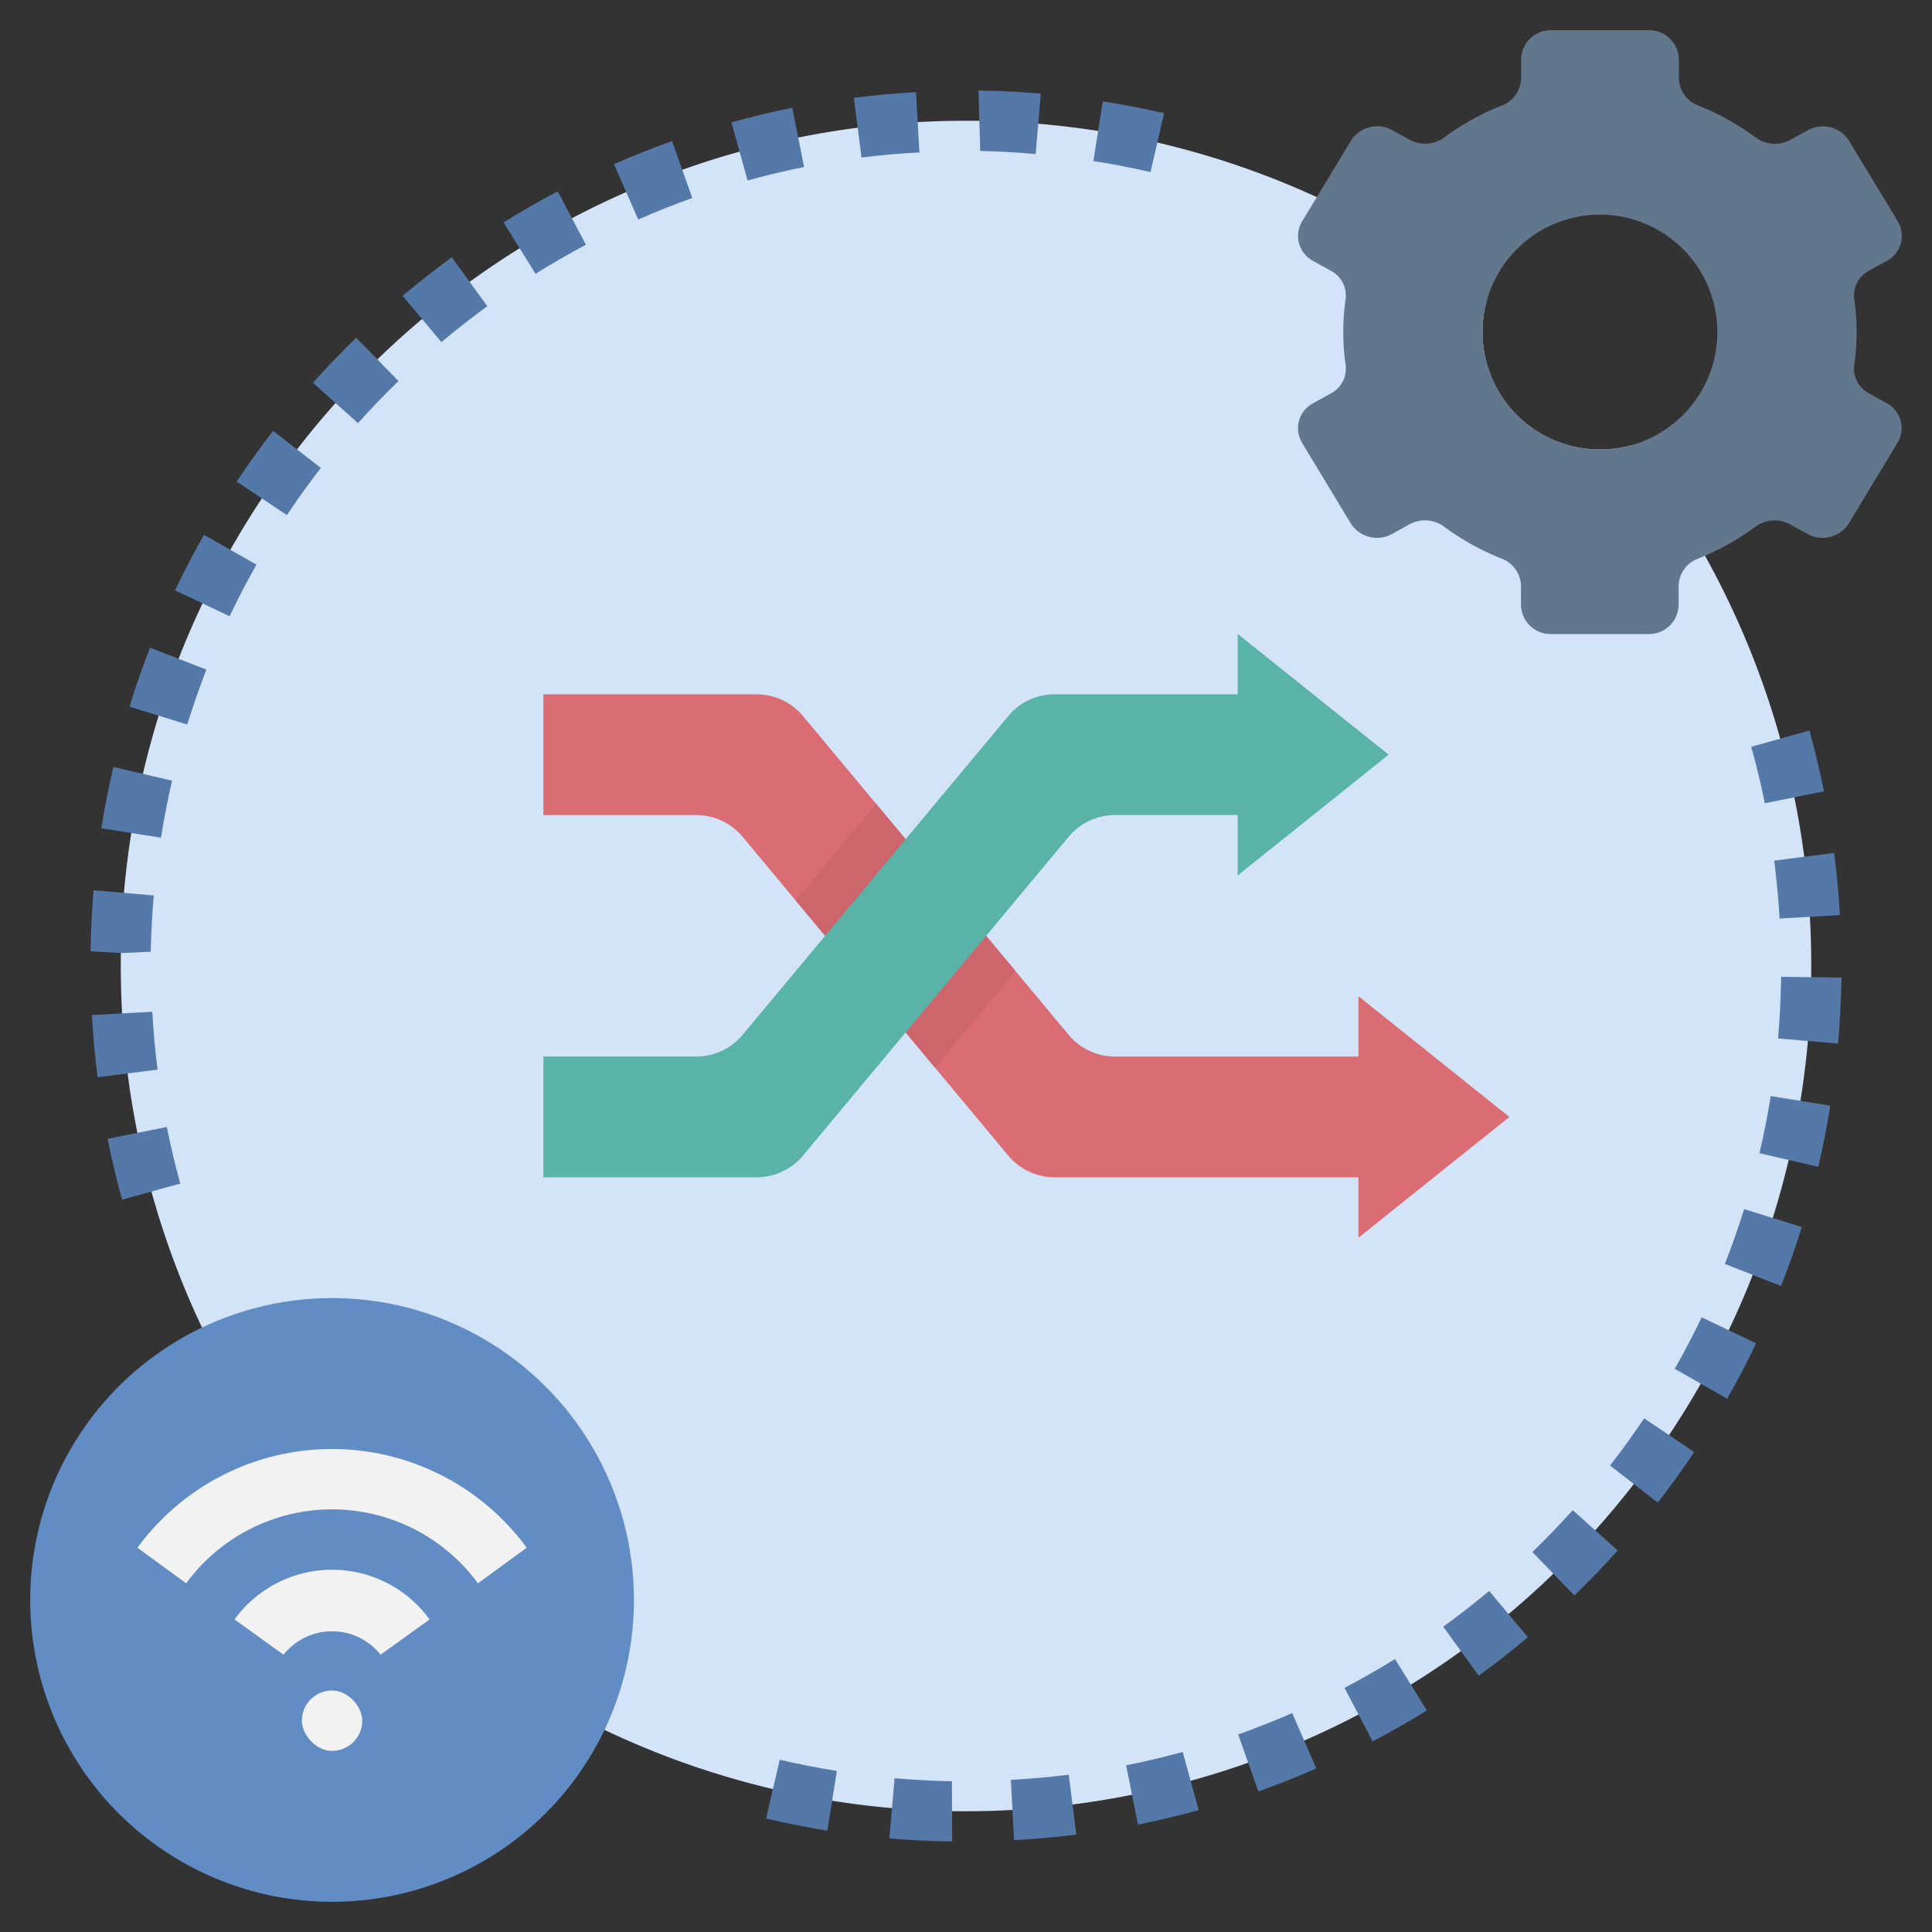 <svg xmlns="http://www.w3.org/2000/svg" data-name="Layer 1" viewBox="0 0 64 64"><rect x="0" y="0" width="64" height="64" fill="#333333" stroke="none"/><path fill="#d3e3f8" d="M60,32A28.005,28.005,0,0,1,32,60a27.685,27.685,0,0,1-11.62-2.53,27.128,27.128,0,0,1-5.63-3.42A4.031,4.031,0,0,0,14.89,53,3.888,3.888,0,0,0,11,49.11a4.031,4.031,0,0,0-1.05.14,27.017,27.017,0,0,1-2.43-3.66A28,28,0,0,1,32,4,27.685,27.685,0,0,1,43.62,6.53a27.128,27.128,0,0,1,5.63,3.42A4.031,4.031,0,0,0,49.11,11,3.888,3.888,0,0,0,53,14.89a4.031,4.031,0,0,0,1.05-.14,27.017,27.017,0,0,1,2.43,3.66A27.881,27.881,0,0,1,60,32Z"/><path fill="#d96d73" d="M45,39H34.937a2,2,0,0,1-1.537-.72L24.6,27.72A2,2,0,0,0,23.063,27H18V23h7.063a2,2,0,0,1,1.537.72l8.8,10.56a2,2,0,0,0,1.537.72H45V33l5,4-5,4Z"/><polygon fill="#cc666c" points="29.024 26.628 26.357 29.828 28.31 32.172 30.976 28.971 29.024 26.628"/><polygon fill="#cc666c" points="33.643 32.171 31.69 29.828 29.024 33.029 30.976 35.372 33.643 32.171"/><circle cx="11" cy="53" r="10" fill="#628dc4"/><rect width="2" height="2" x="10" y="56" fill="#f2f2f2" rx="1"/><path fill="#f2f2f2" d="M15.832,52.449a5.991,5.991,0,0,0-9.664,0L4.553,51.271a7.989,7.989,0,0,1,12.894,0Z"/><path fill="#f2f2f2" d="M12.608,54.814a2.054,2.054,0,0,0-3.216,0L7.769,53.646a3.994,3.994,0,0,1,6.462,0Z"/><path fill="#62768c" d="M62.5,13.355l-.582-.321a.929.929,0,0,1-.495-.935,7.684,7.684,0,0,0,0-2.2.929.929,0,0,1,.495-.935l.582-.321a.937.937,0,0,0,.367-1.312L61.254,4.667a1.029,1.029,0,0,0-1.372-.352l-.588.325a1.068,1.068,0,0,1-1.145-.094A8.533,8.533,0,0,0,56.27,3.5a.987.987,0,0,1-.655-.9V1.96a.983.983,0,0,0-1-.96H51.389a.983.983,0,0,0-1,.96V2.6a.987.987,0,0,1-.655.9,8.533,8.533,0,0,0-1.879,1.043,1.068,1.068,0,0,1-1.145.094l-.588-.325a1.029,1.029,0,0,0-1.372.352L43.135,7.333A.937.937,0,0,0,43.5,8.645l.582.321a.929.929,0,0,1,.495.935,7.684,7.684,0,0,0,0,2.2.929.929,0,0,1-.495.935l-.582.321a.937.937,0,0,0-.367,1.312l1.611,2.666a1.029,1.029,0,0,0,1.372.352l.588-.325a1.068,1.068,0,0,1,1.145.094A8.533,8.533,0,0,0,49.73,18.5a.987.987,0,0,1,.655.9v.644a.983.983,0,0,0,1,.96h3.222a.983.983,0,0,0,1-.96V19.4a.987.987,0,0,1,.655-.9,8.533,8.533,0,0,0,1.879-1.043,1.068,1.068,0,0,1,1.145-.094l.588.325a1.029,1.029,0,0,0,1.372-.352l1.611-2.666A.937.937,0,0,0,62.5,13.355ZM53,14.889A3.889,3.889,0,1,1,56.889,11,3.889,3.889,0,0,1,53,14.889Z"/><path fill="#5479a8" d="M31.542,61l-.081,0c-.646-.011-1.33-.046-2-.1l.173-1.993c.626.054,1.263.087,1.9.1Zm2.051-.039-.107-2c.641-.035,1.286-.092,1.918-.172l.25,1.984C34.975,60.858,34.282,60.92,33.593,60.957Zm-6.186-.32c-.678-.108-1.362-.241-2.03-.4l.454-1.947c.623.145,1.259.27,1.891.371Zm10.289-.2-.391-1.961c.627-.126,1.258-.275,1.874-.444l.53,1.928C39.047,60.146,38.37,60.307,37.7,60.441Zm3.989-1.1-.669-1.885c.6-.214,1.2-.452,1.789-.708l.8,1.833C42.978,58.859,42.332,59.114,41.685,59.344Zm3.785-1.656-.931-1.771c.567-.3,1.13-.62,1.672-.956l1.054,1.7C46.683,57.022,46.079,57.368,45.47,57.688Zm3.512-2.179-1.172-1.62c.515-.373,1.026-.771,1.52-1.184l1.284,1.533C50.084,54.682,49.536,55.109,48.982,55.509Zm3.169-2.655-1.388-1.438c.456-.441.906-.908,1.337-1.388l1.487,1.337C53.125,51.88,52.642,52.381,52.151,52.854Zm2.764-3.077-1.58-1.226c.394-.507.773-1.033,1.128-1.564L56.125,48.1C55.745,48.669,55.337,49.233,54.915,49.777Zm2.3-3.44-1.737-.99c.315-.554.616-1.129.893-1.708l1.8.863C57.876,45.125,57.553,45.742,57.214,46.337ZM59,42.6l-1.862-.73c.234-.6.449-1.207.639-1.817l1.909.595C59.483,41.306,59.252,41.962,59,42.6ZM4.044,39.74c-.182-.661-.343-1.339-.479-2.014l1.961-.393c.126.628.276,1.259.446,1.874Zm56.188-1.086L58.285,38.2c.146-.621.271-1.257.373-1.89l1.974.317C60.523,37.3,60.389,37.986,60.232,38.654Zm-57-2.969c-.086-.681-.149-1.374-.187-2.06l2-.11c.035.639.094,1.284.174,1.918ZM60.887,34.57,58.9,34.4c.056-.637.089-1.285.1-1.925l0-.116,2,.025,0,.133C60.983,33.193,60.947,33.887,60.887,34.57ZM4,31.572l-1-.061q.018-1.035.1-2.021l1.993.174c-.054.61-.086,1.238-.1,1.864Zm54.952-1.145c-.036-.636-.1-1.281-.178-1.918l1.984-.255c.088.684.152,1.376.191,2.06ZM5.333,27.75l-1.976-.312c.108-.681.241-1.364.4-2.031L5.7,25.86C5.557,26.48,5.433,27.116,5.333,27.75Zm53.129-1.141c-.127-.627-.278-1.257-.45-1.872l1.927-.537c.184.661.347,1.338.483,2.013ZM6.2,24l-1.91-.592c.2-.658.433-1.315.682-1.953l1.863.727C6.607,22.777,6.394,23.388,6.2,24Zm1.4-3.587L5.8,19.554c.295-.619.617-1.238.957-1.837l1.739.987C8.179,19.262,7.879,19.837,7.605,20.414Zm1.9-3.352L7.84,15.954c.378-.569.785-1.135,1.206-1.681L10.629,15.5C10.236,16.005,9.857,16.532,9.505,17.062Zm2.356-3.047-1.49-1.334c.46-.514.942-1.016,1.433-1.492L13.2,12.625C12.739,13.068,12.291,13.536,11.861,14.015Zm2.764-2.683L13.337,9.8c.525-.442,1.074-.871,1.63-1.275l1.176,1.618C15.625,10.521,15.114,10.921,14.625,11.332ZM17.74,9.069l-1.058-1.7c.584-.364,1.187-.711,1.793-1.031l.934,1.769C18.845,8.408,18.284,8.73,17.74,9.069Zm3.4-1.8-.8-1.831c.631-.277,1.277-.534,1.922-.764l.671,1.884C22.33,6.775,21.728,7.014,21.141,7.272Zm3.624-1.293L24.23,4.053c.665-.185,1.342-.347,2.014-.482l.393,1.961C26.013,5.658,25.383,5.808,24.765,5.979ZM38.112,5.7c-.624-.144-1.26-.267-1.891-.366l.31-1.976c.678.106,1.361.239,2.031.393Zm-9.573-.476-.254-1.983c.678-.087,1.371-.151,2.059-.19l.113,2C29.816,5.079,29.17,5.139,28.539,5.219Zm5.769-.12Q33.4,5.02,32.471,5l-.057-2h.091c.659.012,1.322.046,1.973.1Z"/><path fill="#5ab3a7" d="M41,27H36.937a2,2,0,0,0-1.537.72L26.6,38.28a2,2,0,0,1-1.537.72H18V35h5.063a2,2,0,0,0,1.537-.72l8.8-10.56A2,2,0,0,1,34.937,23H41V21l5,4-5,4Z"/></svg>